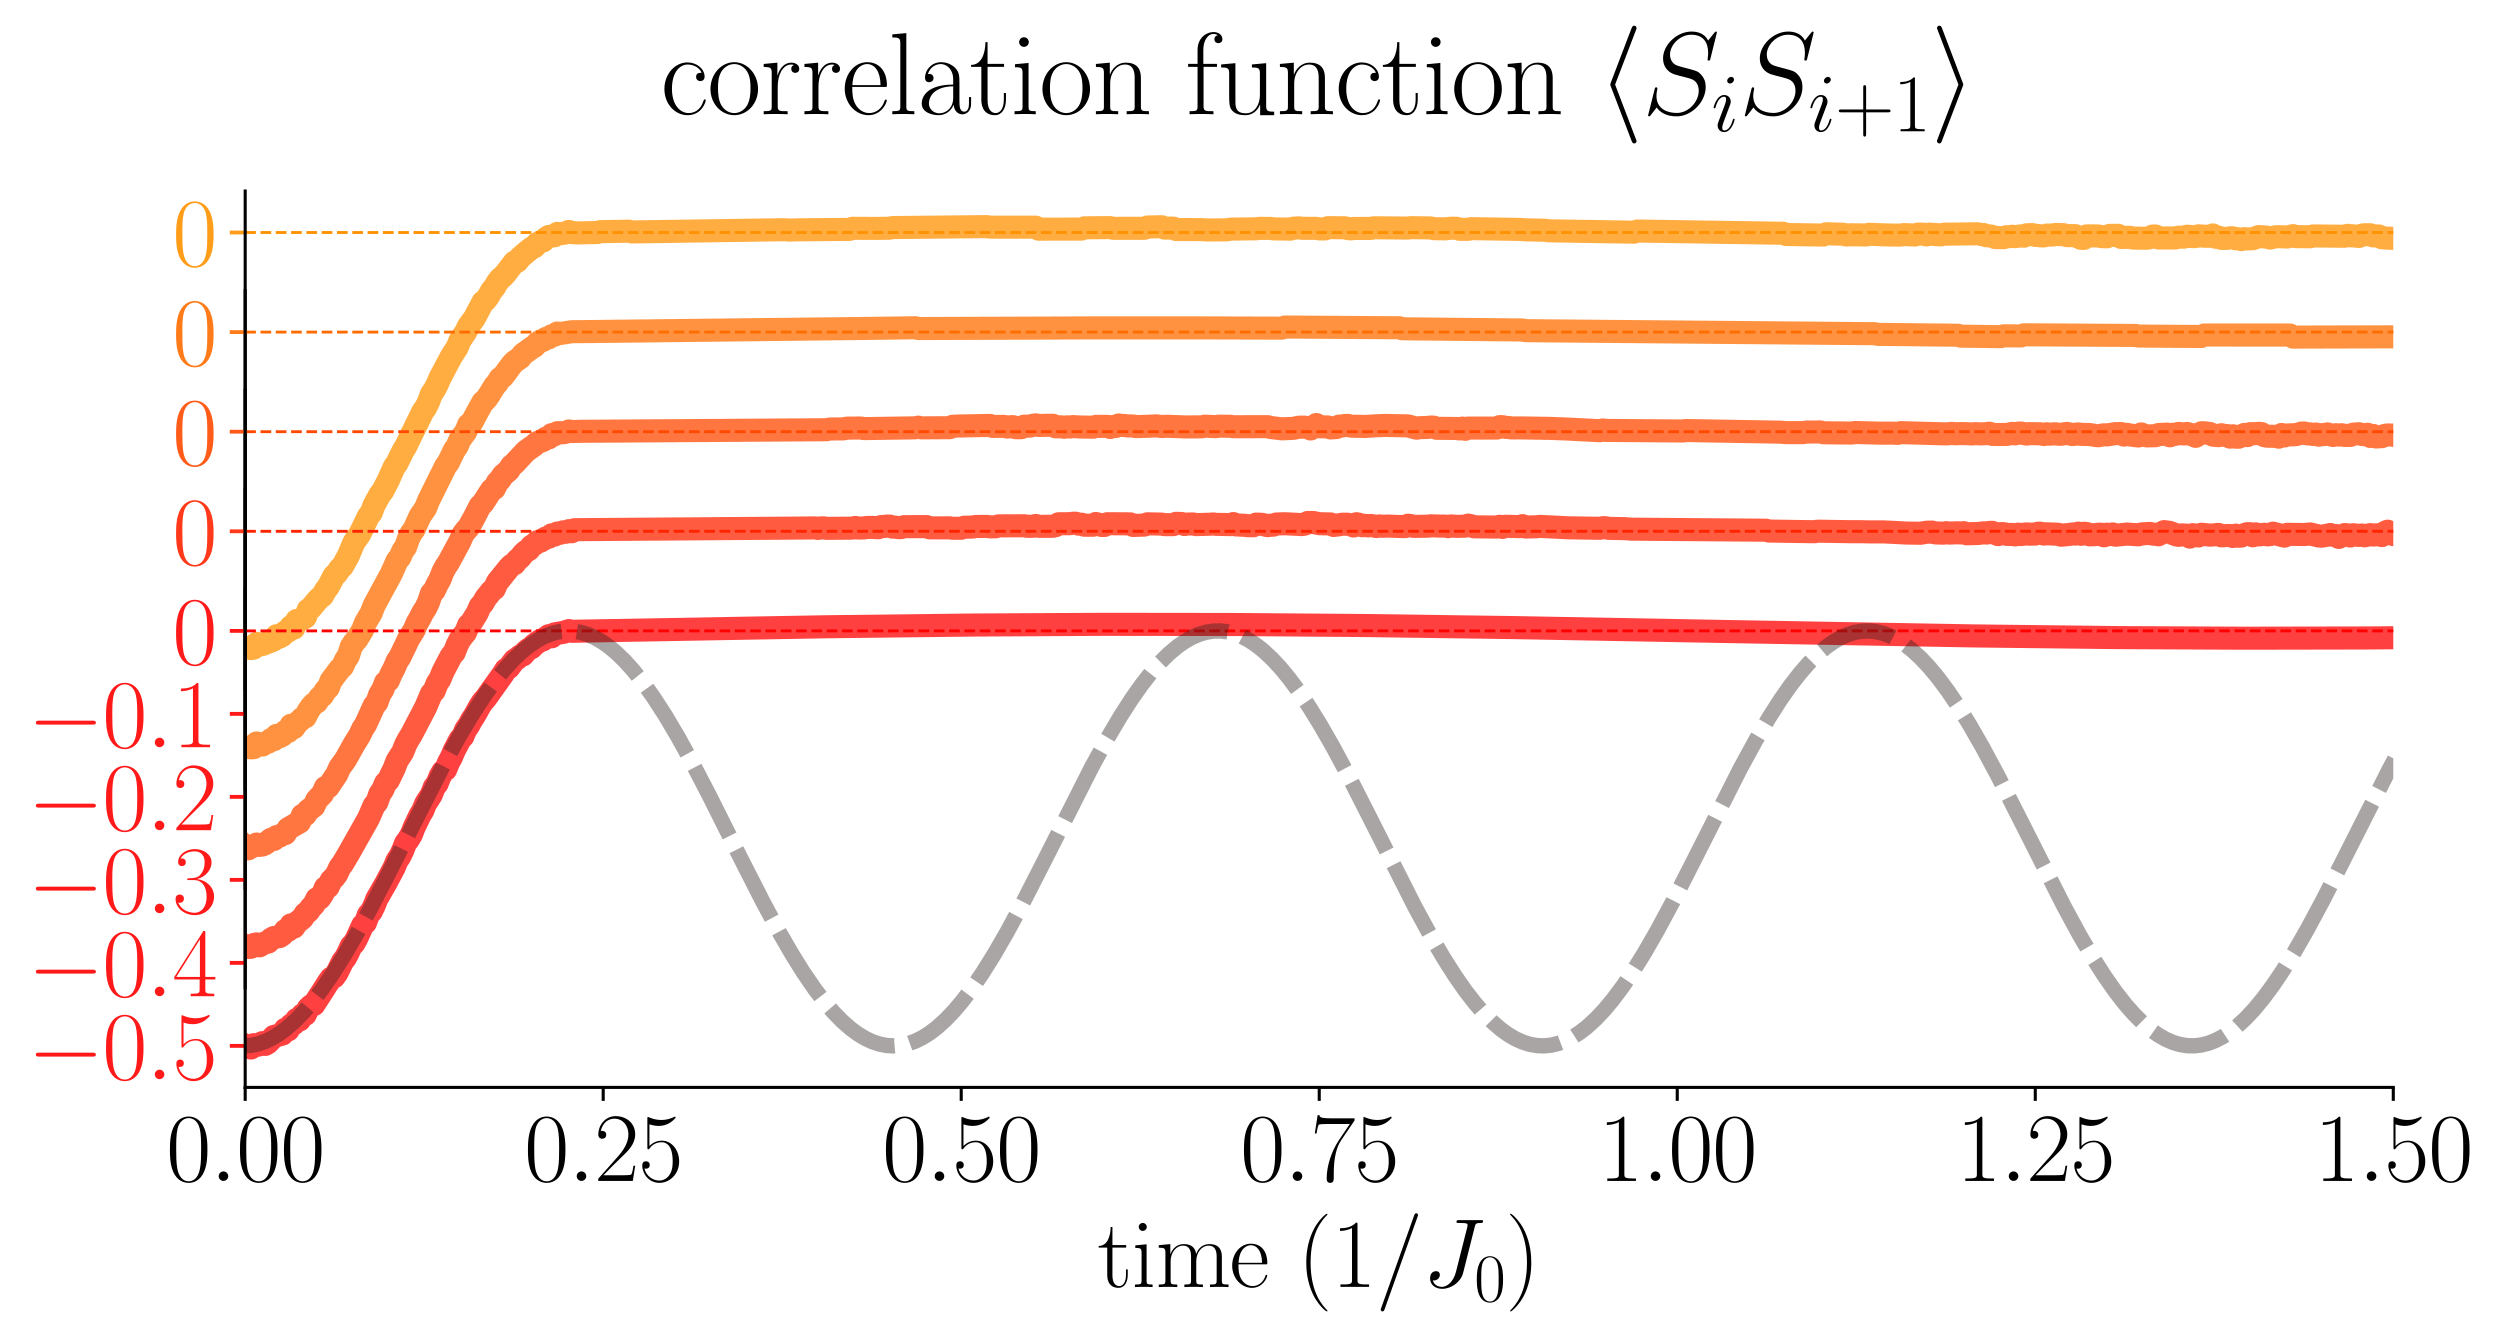 <?xml version="1.0" encoding="utf-8" standalone="no"?>
<!DOCTYPE svg PUBLIC "-//W3C//DTD SVG 1.1//EN"
  "http://www.w3.org/Graphics/SVG/1.1/DTD/svg11.dtd">
<svg xmlns:xlink="http://www.w3.org/1999/xlink" width="649.412pt" height="347.711pt" viewBox="0 0 649.412 347.711" xmlns="http://www.w3.org/2000/svg" version="1.1">
 <defs>
  <style type="text/css">*{stroke-linejoin: round; stroke-linecap: butt}</style>
 </defs>
 <g id="figure_1">
  <g id="patch_1">
   <path d="M 0 347.711 
L 649.412 347.711 
L 649.412 0 
L 0 0 
z
" style="fill: #ffffff"/>
  </g>
  <g id="axes_1">
   <g id="patch_2">
    <path d="M 63.691 178.976 
L 621.691 178.976 
L 621.691 49.616 
L 63.691 49.616 
L 63.691 178.976 
z
" style="fill: none"/>
   </g>
   <g id="matplotlib.axis_1">
    <g id="xtick_1">
     <g id="line2d_1"/>
    </g>
    <g id="xtick_2">
     <g id="line2d_2"/>
    </g>
    <g id="xtick_3">
     <g id="line2d_3"/>
    </g>
    <g id="xtick_4">
     <g id="line2d_4"/>
    </g>
    <g id="xtick_5">
     <g id="line2d_5"/>
    </g>
    <g id="xtick_6">
     <g id="line2d_6"/>
    </g>
    <g id="xtick_7">
     <g id="line2d_7"/>
    </g>
   </g>
   <g id="matplotlib.axis_2">
    <g id="ytick_1">
     <g id="line2d_8">
      <defs>
       <path id="mf3394501ed" d="M 0 0 
L -4 0 
" style="stroke: #ff9200; stroke-opacity: 0.9"/>
      </defs>
      <g>
       <use xlink:href="#mf3394501ed" x="63.691" y="60.396" style="fill: #ff9200; fill-opacity: 0.9; stroke: #ff9200; stroke-opacity: 0.9"/>
      </g>
     </g>
     <g id="text_1">
      <!-- $\mathdefault{0}$ -->
      <g style="fill: #ff9200; opacity: 0.9" transform="translate(44.769 69.044) scale(0.25 -0.25)">
       <defs>
        <path id="CMR17-30" d="M 2688 2025 
C 2688 2416 2682 3080 2413 3591 
C 2176 4039 1798 4198 1466 4198 
C 1158 4198 768 4058 525 3597 
C 269 3118 243 2524 243 2025 
C 243 1661 250 1106 448 619 
C 723 -39 1216 -128 1466 -128 
C 1760 -128 2208 -7 2470 600 
C 2662 1042 2688 1559 2688 2025 
z
M 1466 -26 
C 1056 -26 813 325 723 812 
C 653 1188 653 1738 653 2096 
C 653 2588 653 2997 736 3387 
C 858 3929 1216 4096 1466 4096 
C 1728 4096 2067 3923 2189 3400 
C 2272 3036 2278 2607 2278 2096 
C 2278 1680 2278 1169 2202 792 
C 2067 95 1690 -26 1466 -26 
z
" transform="scale(0.016)"/>
       </defs>
       <use xlink:href="#CMR17-30" transform="scale(0.996)"/>
      </g>
     </g>
    </g>
   </g>
   <g id="line2d_9">
    <path d="M 63.691 60.396 
L 621.691 60.396 
" clip-path="url(#p5f9432bc85)" style="fill: none; stroke-dasharray: 2.775,1.2; stroke-dashoffset: 0; stroke: #ff9200; stroke-width: 0.75"/>
   </g>
   <g id="line2d_10">
    <path d="M 63.691 168.102 
L 65.179 168.479 
L 65.923 168.342 
L 66.667 167.125 
L 67.411 167.395 
L 68.155 167.42 
L 71.131 166.233 
L 71.875 165.122 
L 72.619 165.493 
L 73.363 165.061 
L 74.107 164.14 
L 74.851 163.941 
L 75.595 162.757 
L 76.339 163.168 
L 77.083 161.166 
L 77.827 161.145 
L 79.315 160.338 
L 80.059 158.413 
L 80.803 157.899 
L 82.291 156.091 
L 83.035 155.325 
L 83.779 154.765 
L 84.523 153.374 
L 85.267 152.432 
L 86.755 149.574 
L 87.499 148.917 
L 88.243 147.772 
L 88.987 147.065 
L 90.475 144.384 
L 91.963 140.858 
L 93.451 138.761 
L 95.683 134.126 
L 96.427 133.205 
L 97.171 131.23 
L 98.659 128.512 
L 99.403 127.583 
L 100.891 124.71 
L 102.379 121.344 
L 103.123 120.312 
L 104.611 117.262 
L 105.355 116.061 
L 106.843 112.983 
L 109.075 108.478 
L 109.819 106.914 
L 110.563 105.929 
L 111.307 104.424 
L 112.051 102.379 
L 112.795 101.313 
L 113.539 99.922 
L 114.283 98.177 
L 117.259 92.566 
L 118.747 90.264 
L 119.491 88.435 
L 120.979 86.221 
L 121.723 84.69 
L 123.211 82.691 
L 125.443 78.471 
L 126.187 77.911 
L 126.931 76.897 
L 127.675 75.537 
L 128.419 74.667 
L 129.163 73.39 
L 129.907 72.428 
L 130.651 71.815 
L 131.395 70.992 
L 133.627 68.086 
L 134.371 67.887 
L 135.115 66.909 
L 136.603 65.638 
L 138.091 64.425 
L 138.835 64.107 
L 139.579 63.239 
L 140.323 62.841 
L 141.067 62.589 
L 141.811 61.904 
L 142.555 61.417 
L 144.043 61.245 
L 144.787 60.624 
L 145.531 60.728 
L 147.019 60.503 
L 147.763 60.118 
L 148.507 60.423 
L 149.995 60.502 
L 155.203 60.401 
L 155.947 60.178 
L 163.387 60.05 
L 164.131 60.254 
L 203.563 59.673 
L 205.051 59.765 
L 207.283 59.704 
L 220.675 59.586 
L 221.419 59.305 
L 227.371 59.335 
L 231.091 59.284 
L 231.835 59.114 
L 256.387 58.864 
L 257.131 59.005 
L 269.035 59.009 
L 269.779 59.53 
L 280.939 59.507 
L 281.683 59.182 
L 288.379 59.12 
L 289.123 59.311 
L 297.307 59.3 
L 298.051 58.972 
L 301.771 58.895 
L 302.515 59.251 
L 304.747 59.255 
L 305.491 59.613 
L 312.187 59.652 
L 313.675 59.747 
L 318.883 59.694 
L 319.627 59.522 
L 326.323 59.434 
L 327.067 59.322 
L 330.043 59.332 
L 330.787 59.457 
L 335.251 59.519 
L 335.995 59.27 
L 337.483 59.184 
L 338.227 59.302 
L 341.947 59.318 
L 342.691 59.462 
L 344.179 59.469 
L 344.923 59.134 
L 349.387 59.17 
L 350.131 59.388 
L 350.875 59.461 
L 351.619 59.345 
L 356.083 59.34 
L 356.827 59.169 
L 365.755 59.245 
L 366.499 59.138 
L 371.707 59.215 
L 372.451 59.409 
L 375.427 59.452 
L 376.915 59.282 
L 378.403 59.295 
L 379.147 59.561 
L 381.379 59.578 
L 382.123 59.395 
L 394.771 59.593 
L 396.259 59.702 
L 401.467 59.819 
L 402.211 59.956 
L 424.531 60.313 
L 425.275 60.014 
L 463.219 60.594 
L 463.963 60.917 
L 473.635 61.058 
L 474.379 60.719 
L 478.843 60.845 
L 479.587 61.049 
L 481.075 60.98 
L 484.795 61.045 
L 485.539 60.849 
L 488.515 60.974 
L 490.747 61.046 
L 493.723 61.081 
L 494.467 60.934 
L 497.443 61.054 
L 498.187 60.81 
L 499.675 60.826 
L 500.419 61.035 
L 501.163 60.813 
L 504.139 61.018 
L 504.883 60.836 
L 513.811 60.726 
L 514.555 60.914 
L 515.299 60.923 
L 516.043 61.255 
L 516.787 61.26 
L 517.531 61.39 
L 518.275 61.712 
L 520.507 61.741 
L 521.251 61.479 
L 521.995 61.488 
L 522.739 61.36 
L 523.483 61.476 
L 524.971 61.265 
L 525.715 61.361 
L 526.459 60.982 
L 527.947 60.938 
L 528.691 61.152 
L 529.435 61.156 
L 530.179 61.279 
L 530.923 61.289 
L 531.667 61.061 
L 533.155 61.066 
L 533.899 60.899 
L 536.131 60.972 
L 536.875 61.209 
L 539.107 61.211 
L 540.595 61.916 
L 541.339 61.92 
L 542.083 61.267 
L 545.059 61.291 
L 545.803 61.459 
L 547.291 61.522 
L 548.035 61.134 
L 550.267 61.142 
L 551.011 61.686 
L 553.243 61.633 
L 553.987 61.838 
L 557.707 61.888 
L 558.451 61.743 
L 559.195 61.304 
L 559.939 61.304 
L 560.683 61.82 
L 565.147 61.817 
L 565.891 61.596 
L 567.379 61.597 
L 568.123 61.357 
L 569.611 61.47 
L 570.355 61.449 
L 571.099 61.25 
L 572.587 61.361 
L 574.075 61.366 
L 574.819 61.035 
L 575.563 61.628 
L 576.307 61.607 
L 577.051 61.924 
L 578.539 61.92 
L 579.283 61.774 
L 580.027 61.772 
L 580.771 62.026 
L 581.515 62.023 
L 582.259 62.235 
L 583.003 61.992 
L 583.747 62.076 
L 585.235 62.008 
L 586.723 61.453 
L 588.955 61.606 
L 589.699 61.835 
L 591.187 61.487 
L 592.675 61.507 
L 594.163 61.565 
L 595.651 61.21 
L 596.395 61.463 
L 600.115 61.506 
L 600.859 61.289 
L 609.043 61.368 
L 609.787 61.127 
L 610.531 61.265 
L 611.275 61.261 
L 612.763 61.423 
L 613.507 61.086 
L 614.251 60.969 
L 615.739 60.982 
L 616.483 61.288 
L 617.971 61.302 
L 618.715 61.77 
L 620.203 61.859 
L 622.435 61.93 
L 623.923 61.922 
L 624.667 61.634 
L 625.411 61.48 
L 628.387 61.702 
L 632.107 61.719 
L 632.851 61.469 
L 633.595 61.514 
L 634.339 61.363 
L 635.827 61.352 
L 636.571 61.129 
L 638.059 61.333 
L 646.987 61.251 
L 647.731 61.05 
L 648.475 61.238 
L 650.412 61.275 
L 650.412 61.275 
" clip-path="url(#p5f9432bc85)" style="fill: none; stroke: #ff9200; stroke-opacity: 0.75; stroke-width: 6; stroke-linecap: square"/>
   </g>
   <g id="patch_3">
    <path d="M 63.691 178.976 
L 63.691 49.616 
" style="fill: none; stroke: #000000; stroke-width: 0.8; stroke-linejoin: miter; stroke-linecap: square"/>
   </g>
   <g id="text_2">
    <!-- correlation function $\left&lt; S_i S_{i+1} \right&gt;$ -->
    <g transform="translate(171.582 29.616) scale(0.3 -0.3)">
     <defs>
      <path id="CMR17-63" d="M 2234 2240 
C 2112 2240 1933 2240 1933 2017 
C 1933 1838 2080 1787 2163 1787 
C 2208 1787 2394 1807 2394 2024 
C 2394 2467 1958 2803 1466 2803 
C 787 2803 211 2178 211 1363 
C 211 516 813 -64 1466 -64 
C 2259 -64 2458 677 2458 748 
C 2458 774 2451 793 2406 793 
C 2362 793 2355 787 2330 703 
C 2163 180 1798 51 1523 51 
C 1114 51 621 427 621 1369 
C 621 2338 1094 2688 1472 2688 
C 1722 2688 2093 2573 2234 2240 
z
" transform="scale(0.016)"/>
      <path id="CMR17-6f" d="M 2758 1356 
C 2758 2176 2163 2816 1466 2816 
C 768 2816 173 2176 173 1356 
C 173 551 768 -64 1466 -64 
C 2163 -64 2758 551 2758 1356 
z
M 1466 51 
C 1165 51 909 230 762 480 
C 602 767 582 1126 582 1408 
C 582 1677 595 2010 762 2298 
C 890 2509 1139 2714 1466 2714 
C 1754 2714 1997 2554 2150 2330 
C 2349 2029 2349 1607 2349 1408 
C 2349 1158 2336 775 2163 467 
C 1984 173 1709 51 1466 51 
z
" transform="scale(0.016)"/>
      <path id="CMR17-72" d="M 960 1497 
C 960 2112 1222 2688 1702 2688 
C 1747 2688 1792 2682 1837 2662 
C 1837 2662 1696 2617 1696 2452 
C 1696 2298 1818 2234 1914 2234 
C 1990 2234 2131 2279 2131 2458 
C 2131 2663 1926 2790 1709 2790 
C 1222 2790 1011 2317 947 2093 
L 941 2093 
L 941 2790 
L 198 2720 
L 198 2554 
C 576 2554 634 2515 634 2208 
L 634 428 
C 634 184 608 153 198 153 
L 198 -13 
C 352 0 646 0 813 0 
C 998 0 1325 0 1498 -13 
L 1498 153 
C 1037 153 960 153 960 440 
L 960 1497 
z
" transform="scale(0.016)"/>
      <path id="CMR17-65" d="M 2438 1472 
C 2464 1498 2464 1511 2464 1576 
C 2464 2238 2118 2816 1389 2816 
C 710 2816 173 2169 173 1383 
C 173 551 781 -64 1459 -64 
C 2176 -64 2458 607 2458 740 
C 2458 784 2419 784 2406 784 
C 2362 784 2355 771 2330 696 
C 2189 265 1837 51 1504 51 
C 1229 51 954 203 781 480 
C 582 803 582 1176 582 1472 
L 2438 1472 
z
M 589 1568 
C 634 2505 1126 2714 1382 2714 
C 1818 2714 2112 2297 2118 1568 
L 589 1568 
z
" transform="scale(0.016)"/>
      <path id="CMR17-6c" d="M 979 4396 
L 218 4326 
L 218 4160 
C 595 4160 653 4122 653 3817 
L 653 426 
C 653 184 627 153 218 153 
L 218 -13 
C 371 0 653 0 813 0 
C 979 0 1261 0 1414 -13 
L 1414 153 
C 1005 153 979 178 979 426 
L 979 4396 
z
" transform="scale(0.016)"/>
      <path id="CMR17-61" d="M 2304 1653 
C 2304 2072 2304 2294 2035 2543 
C 1798 2752 1523 2816 1306 2816 
C 800 2816 435 2407 435 1971 
C 435 1728 627 1728 666 1728 
C 749 1728 896 1778 896 1954 
C 896 2112 774 2181 666 2181 
C 640 2181 608 2174 589 2168 
C 723 2592 1069 2714 1293 2714 
C 1613 2714 1965 2429 1965 1885 
L 1965 1600 
C 1587 1600 1133 1549 774 1357 
C 371 1133 256 813 256 570 
C 256 77 832 -64 1171 -64 
C 1523 -64 1850 139 1990 511 
C 2003 233 2182 -18 2464 -18 
C 2598 -18 2938 70 2938 567 
L 2938 920 
L 2822 920 
L 2822 562 
C 2822 178 2650 128 2566 128 
C 2304 128 2304 458 2304 738 
L 2304 1653 
z
M 1965 870 
C 1965 317 1568 38 1216 38 
C 896 38 646 275 646 570 
C 646 761 730 1100 1101 1305 
C 1408 1478 1760 1504 1965 1504 
L 1965 870 
z
" transform="scale(0.016)"/>
      <path id="CMR17-74" d="M 966 2560 
L 1862 2560 
L 1862 2725 
L 966 2725 
L 966 3904 
L 851 3904 
C 838 3245 614 2668 70 2668 
L 70 2560 
L 627 2560 
L 627 771 
C 627 650 627 -64 1370 -64 
C 1747 -64 1965 306 1965 777 
L 1965 1140 
L 1850 1140 
L 1850 783 
C 1850 344 1677 51 1408 51 
C 1222 51 966 178 966 758 
L 966 2560 
z
" transform="scale(0.016)"/>
      <path id="CMR17-69" d="M 992 3909 
C 992 4049 877 4170 730 4170 
C 589 4170 467 4056 467 3909 
C 467 3769 582 3648 730 3648 
C 870 3648 992 3763 992 3909 
z
M 243 2706 
L 243 2541 
C 602 2541 653 2502 653 2197 
L 653 427 
C 653 184 627 153 218 153 
L 218 -13 
C 371 0 646 0 806 0 
C 960 0 1222 0 1370 -13 
L 1370 153 
C 992 153 979 191 979 420 
L 979 2776 
L 243 2706 
z
" transform="scale(0.016)"/>
      <path id="CMR17-6e" d="M 2656 1933 
C 2656 2259 2592 2790 1837 2790 
C 1331 2790 1069 2400 973 2144 
L 966 2144 
L 966 2790 
L 211 2720 
L 211 2554 
C 589 2554 646 2515 646 2208 
L 646 428 
C 646 184 621 153 211 153 
L 211 -13 
C 365 0 646 0 813 0 
C 979 0 1267 0 1421 -13 
L 1421 153 
C 1011 153 986 178 986 428 
L 986 1658 
C 986 2247 1344 2688 1792 2688 
C 2266 2688 2317 2266 2317 1958 
L 2317 428 
C 2317 184 2291 153 1882 153 
L 1882 -13 
C 2035 0 2317 0 2483 0 
C 2650 0 2938 0 3091 -13 
L 3091 153 
C 2682 153 2656 178 2656 428 
L 2656 1933 
z
" transform="scale(0.016)"/>
      <path id="CMR17-66" d="M 979 2560 
L 1709 2560 
L 1709 2725 
L 966 2725 
L 966 3494 
C 966 4022 1235 4352 1510 4352 
C 1594 4352 1690 4327 1754 4282 
C 1702 4269 1568 4225 1568 4067 
C 1568 3901 1696 3850 1786 3850 
C 1875 3850 2003 3901 2003 4067 
C 2003 4308 1773 4454 1517 4454 
C 1152 4454 653 4156 653 3481 
L 653 2725 
L 141 2725 
L 141 2560 
L 653 2560 
L 653 427 
C 653 184 627 153 218 153 
L 218 -13 
C 371 0 666 0 832 0 
C 1018 0 1344 0 1517 -13 
L 1517 153 
C 1056 153 979 153 979 439 
L 979 2560 
z
" transform="scale(0.016)"/>
      <path id="CMR17-75" d="M 1882 2693 
L 1882 2528 
C 2259 2528 2317 2489 2317 2186 
L 2317 1032 
C 2317 500 2029 38 1555 38 
C 1030 38 986 348 986 678 
L 986 2763 
L 211 2693 
L 211 2528 
C 467 2528 640 2528 646 2274 
L 646 1058 
C 646 633 646 361 813 183 
C 896 101 1056 -64 1517 -64 
C 2061 -64 2272 377 2323 506 
L 2330 506 
L 2330 -63 
L 3091 -63 
L 3091 128 
C 2714 128 2656 166 2656 473 
L 2656 2763 
L 1882 2693 
z
" transform="scale(0.016)"/>
      <path id="CMSY10-68" d="M 2099 4557 
C 2131 4627 2131 4640 2131 4672 
C 2131 4742 2074 4800 2003 4800 
C 1946 4800 1901 4768 1856 4653 
L 736 1715 
C 723 1677 704 1638 704 1600 
C 704 1581 704 1568 736 1491 
L 1856 -1446 
C 1882 -1517 1914 -1600 2003 -1600 
C 2074 -1600 2131 -1542 2131 -1472 
C 2131 -1453 2131 -1440 2099 -1370 
L 966 1600 
L 2099 4557 
z
" transform="scale(0.016)"/>
      <path id="CMMI12-53" d="M 4064 4423 
C 4064 4480 4019 4480 4006 4480 
C 3981 4480 3974 4474 3898 4378 
C 3859 4333 3597 4001 3590 3995 
C 3379 4410 2957 4480 2688 4480 
C 1875 4480 1139 3743 1139 3025 
C 1139 2549 1427 2269 1741 2161 
C 1811 2135 2189 2033 2381 1989 
C 2707 1900 2790 1875 2925 1735 
C 2950 1703 3078 1557 3078 1258 
C 3078 667 2528 57 1888 57 
C 1363 57 781 280 781 991 
C 781 1112 806 1265 826 1328 
C 826 1348 832 1378 832 1391 
C 832 1417 819 1449 768 1449 
C 710 1449 704 1436 678 1328 
L 352 24 
C 352 18 326 -64 326 -71 
C 326 -128 378 -128 390 -128 
C 416 -128 422 -122 499 -26 
L 794 356 
C 947 126 1280 -128 1875 -128 
C 2701 -128 3456 666 3456 1460 
C 3456 1728 3392 1963 3149 2197 
C 3014 2331 2899 2363 2310 2516 
C 1882 2630 1824 2649 1709 2751 
C 1600 2858 1517 3011 1517 3227 
C 1517 3761 2061 4308 2669 4308 
C 3296 4308 3590 3926 3590 3323 
C 3590 3158 3558 2986 3558 2961 
C 3558 2903 3610 2903 3629 2903 
C 3686 2903 3693 2922 3718 3024 
L 4064 4423 
z
" transform="scale(0.016)"/>
      <path id="CMMI12-69" d="M 1811 913 
C 1811 945 1786 971 1747 971 
C 1690 971 1683 952 1651 843 
C 1485 262 1222 64 1011 64 
C 934 64 845 83 845 275 
C 845 447 922 639 992 830 
L 1440 2018 
C 1459 2069 1504 2184 1504 2305 
C 1504 2574 1312 2816 998 2816 
C 410 2816 173 1890 173 1839 
C 173 1814 198 1782 243 1782 
C 301 1782 307 1807 333 1896 
C 486 2428 730 2682 979 2682 
C 1037 2682 1146 2682 1146 2478 
C 1146 2312 1062 2101 1011 1961 
L 563 773 
C 525 671 486 568 486 453 
C 486 166 685 -64 992 -64 
C 1581 -64 1811 869 1811 913 
z
M 1760 4013 
C 1760 4109 1683 4224 1542 4224 
C 1395 4224 1229 4083 1229 3917 
C 1229 3758 1363 3707 1440 3707 
C 1613 3707 1760 3873 1760 4013 
z
" transform="scale(0.016)"/>
      <path id="CMR17-2b" d="M 2413 1472 
L 4109 1472 
C 4198 1472 4307 1472 4307 1580 
C 4307 1695 4205 1695 4109 1695 
L 2413 1695 
L 2413 3386 
C 2413 3475 2413 3584 2304 3584 
C 2189 3584 2189 3482 2189 3386 
L 2189 1695 
L 493 1695 
C 403 1695 294 1695 294 1587 
C 294 1472 397 1472 493 1472 
L 2189 1472 
L 2189 -218 
C 2189 -307 2189 -416 2298 -416 
C 2413 -416 2413 -314 2413 -218 
L 2413 1472 
z
" transform="scale(0.016)"/>
      <path id="CMR17-31" d="M 1702 4058 
C 1702 4192 1696 4192 1606 4192 
C 1357 3916 979 3827 621 3827 
C 602 3827 570 3827 563 3808 
C 557 3795 557 3782 557 3648 
C 755 3648 1088 3686 1344 3839 
L 1344 461 
C 1344 236 1331 160 781 160 
L 589 160 
L 589 0 
C 896 0 1216 0 1523 0 
C 1830 0 2150 0 2458 0 
L 2458 160 
L 2266 160 
C 1715 160 1702 230 1702 458 
L 1702 4058 
z
" transform="scale(0.016)"/>
      <path id="CMSY10-69" d="M 1747 1491 
C 1779 1568 1779 1581 1779 1600 
C 1779 1619 1779 1632 1747 1709 
L 627 4653 
C 589 4762 550 4800 480 4800 
C 410 4800 352 4742 352 4672 
C 352 4653 352 4640 384 4570 
L 1517 1600 
L 384 -1357 
C 352 -1427 352 -1440 352 -1472 
C 352 -1542 410 -1600 480 -1600 
C 563 -1600 589 -1536 614 -1472 
L 1747 1491 
z
" transform="scale(0.016)"/>
     </defs>
     <use xlink:href="#CMR17-63" transform="scale(0.996)"/>
     <use xlink:href="#CMR17-6f" transform="translate(40.486 0) scale(0.996)"/>
     <use xlink:href="#CMR17-72" transform="translate(86.176 0) scale(0.996)"/>
     <use xlink:href="#CMR17-72" transform="translate(121.457 0) scale(0.996)"/>
     <use xlink:href="#CMR17-65" transform="translate(156.738 0) scale(0.996)"/>
     <use xlink:href="#CMR17-6c" transform="translate(197.223 0) scale(0.996)"/>
     <use xlink:href="#CMR17-61" transform="translate(222.094 0) scale(0.996)"/>
     <use xlink:href="#CMR17-74" transform="translate(267.785 0) scale(0.996)"/>
     <use xlink:href="#CMR17-69" transform="translate(303.066 0) scale(0.996)"/>
     <use xlink:href="#CMR17-6f" transform="translate(327.937 0) scale(0.996)"/>
     <use xlink:href="#CMR17-6e" transform="translate(373.627 0) scale(0.996)"/>
     <use xlink:href="#CMR17-66" transform="translate(454.599 0) scale(0.996)"/>
     <use xlink:href="#CMR17-75" transform="translate(482.072 0) scale(0.996)"/>
     <use xlink:href="#CMR17-6e" transform="translate(532.967 0) scale(0.996)"/>
     <use xlink:href="#CMR17-63" transform="translate(583.863 0) scale(0.996)"/>
     <use xlink:href="#CMR17-74" transform="translate(624.348 0) scale(0.996)"/>
     <use xlink:href="#CMR17-69" transform="translate(659.629 0) scale(0.996)"/>
     <use xlink:href="#CMR17-6f" transform="translate(684.5 0) scale(0.996)"/>
     <use xlink:href="#CMR17-6e" transform="translate(730.191 0) scale(0.996)"/>
     <use xlink:href="#CMSY10-68" transform="translate(811.162 0) scale(0.996)"/>
     <use xlink:href="#CMMI12-53" transform="translate(849.906 0) scale(0.996)"/>
     <use xlink:href="#CMMI12-69" transform="translate(909.9 -14.944) scale(0.697)"/>
     <use xlink:href="#CMMI12-53" transform="translate(933.693 0) scale(0.996)"/>
     <use xlink:href="#CMMI12-69" transform="translate(993.688 -14.944) scale(0.697)"/>
     <use xlink:href="#CMR17-2b" transform="translate(1016.983 -14.944) scale(0.697)"/>
     <use xlink:href="#CMR17-31" transform="translate(1067.183 -14.944) scale(0.697)"/>
     <use xlink:href="#CMSY10-69" transform="translate(1099.664 0) scale(0.996)"/>
    </g>
   </g>
  </g>
  <g id="axes_2">
   <g id="patch_4">
    <path d="M 63.691 204.848 
L 621.691 204.848 
L 621.691 75.488 
L 63.691 75.488 
L 63.691 204.848 
z
" style="fill: none"/>
   </g>
   <g id="matplotlib.axis_3">
    <g id="xtick_8">
     <g id="line2d_11"/>
    </g>
    <g id="xtick_9">
     <g id="line2d_12"/>
    </g>
    <g id="xtick_10">
     <g id="line2d_13"/>
    </g>
    <g id="xtick_11">
     <g id="line2d_14"/>
    </g>
    <g id="xtick_12">
     <g id="line2d_15"/>
    </g>
    <g id="xtick_13">
     <g id="line2d_16"/>
    </g>
    <g id="xtick_14">
     <g id="line2d_17"/>
    </g>
   </g>
   <g id="matplotlib.axis_4">
    <g id="ytick_2">
     <g id="line2d_18">
      <defs>
       <path id="m0a107cbd4b" d="M 0 0 
L -4 0 
" style="stroke: #ff6d00; stroke-opacity: 0.9"/>
      </defs>
      <g>
       <use xlink:href="#m0a107cbd4b" x="63.691" y="86.268" style="fill: #ff6d00; fill-opacity: 0.9; stroke: #ff6d00; stroke-opacity: 0.9"/>
      </g>
     </g>
     <g id="text_3">
      <!-- $\mathdefault{0}$ -->
      <g style="fill: #ff6d00; opacity: 0.9" transform="translate(44.769 94.916) scale(0.25 -0.25)">
       <use xlink:href="#CMR17-30" transform="scale(0.996)"/>
      </g>
     </g>
    </g>
   </g>
   <g id="line2d_19">
    <path d="M 63.691 86.268 
L 621.691 86.268 
" clip-path="url(#pb2568b5316)" style="fill: none; stroke-dasharray: 2.775,1.2; stroke-dashoffset: 0; stroke: #ff6d00; stroke-width: 0.75"/>
   </g>
   <g id="line2d_20">
    <path d="M 63.691 193.974 
L 65.179 194.271 
L 65.923 194.215 
L 66.667 193.005 
L 68.155 193.538 
L 68.899 193.004 
L 69.643 192.806 
L 70.387 192.102 
L 71.131 192.151 
L 71.875 191.013 
L 72.619 191.379 
L 73.363 190.991 
L 74.107 189.989 
L 74.851 190.027 
L 75.595 188.393 
L 76.339 189.033 
L 77.083 187.943 
L 78.571 186.554 
L 79.315 186.24 
L 80.059 184.735 
L 80.803 183.647 
L 81.547 182.812 
L 82.291 182.383 
L 83.035 181.214 
L 83.779 180.646 
L 84.523 179.387 
L 85.267 178.664 
L 86.011 176.795 
L 88.243 173.827 
L 88.987 173.132 
L 89.731 171.489 
L 90.475 170.406 
L 91.219 168.041 
L 91.963 166.908 
L 92.707 166.069 
L 94.195 163.654 
L 94.939 161.744 
L 96.427 159.236 
L 97.171 157.285 
L 101.635 149.05 
L 103.123 145.698 
L 103.867 144.807 
L 104.611 143.116 
L 105.355 142.1 
L 106.099 139.937 
L 106.843 138.47 
L 107.587 137.46 
L 109.075 134.13 
L 110.563 131.965 
L 111.307 130.061 
L 115.771 121.064 
L 116.515 120.059 
L 118.003 116.964 
L 118.747 115.939 
L 119.491 114.146 
L 120.979 112.184 
L 121.723 110.326 
L 122.467 109.912 
L 123.955 107.118 
L 125.443 104.439 
L 126.187 103.817 
L 126.931 102.795 
L 128.419 100.356 
L 129.163 99.497 
L 129.907 98.293 
L 130.651 97.812 
L 132.883 94.793 
L 133.627 93.97 
L 135.115 92.954 
L 135.859 91.992 
L 137.347 90.926 
L 138.091 90.372 
L 138.835 89.962 
L 139.579 89.112 
L 140.323 88.643 
L 141.067 88.422 
L 141.811 87.893 
L 142.555 87.755 
L 143.299 87.207 
L 144.043 87.072 
L 144.787 86.497 
L 145.531 86.638 
L 148.507 86.168 
L 153.715 86.12 
L 225.883 85.306 
L 237.787 85.14 
L 238.531 85.345 
L 283.915 85.176 
L 310.699 85.173 
L 333.019 85.238 
L 333.763 84.949 
L 363.523 85.143 
L 364.267 85.41 
L 395.515 85.72 
L 396.259 85.897 
L 487.027 86.684 
L 487.771 86.857 
L 508.603 87.079 
L 509.347 87.325 
L 519.763 87.449 
L 520.507 87.227 
L 524.971 87.269 
L 525.715 86.966 
L 554.731 87.136 
L 555.475 87.294 
L 571.843 87.406 
L 572.587 87.021 
L 594.907 87.034 
L 595.651 87.566 
L 646.987 87.43 
L 647.731 87.304 
L 650.412 87.262 
L 650.412 87.262 
" clip-path="url(#pb2568b5316)" style="fill: none; stroke: #ff6d00; stroke-opacity: 0.75; stroke-width: 6; stroke-linecap: square"/>
   </g>
   <g id="patch_5">
    <path d="M 63.691 204.848 
L 63.691 75.488 
" style="fill: none; stroke: #000000; stroke-width: 0.8; stroke-linejoin: miter; stroke-linecap: square"/>
   </g>
  </g>
  <g id="axes_3">
   <g id="patch_6">
    <path d="M 63.691 230.72 
L 621.691 230.72 
L 621.691 101.36 
L 63.691 101.36 
L 63.691 230.72 
z
" style="fill: none"/>
   </g>
   <g id="matplotlib.axis_5">
    <g id="xtick_15">
     <g id="line2d_21"/>
    </g>
    <g id="xtick_16">
     <g id="line2d_22"/>
    </g>
    <g id="xtick_17">
     <g id="line2d_23"/>
    </g>
    <g id="xtick_18">
     <g id="line2d_24"/>
    </g>
    <g id="xtick_19">
     <g id="line2d_25"/>
    </g>
    <g id="xtick_20">
     <g id="line2d_26"/>
    </g>
    <g id="xtick_21">
     <g id="line2d_27"/>
    </g>
   </g>
   <g id="matplotlib.axis_6">
    <g id="ytick_3">
     <g id="line2d_28">
      <defs>
       <path id="md056f1e3e4" d="M 0 0 
L -4 0 
" style="stroke: #ff4900; stroke-opacity: 0.9"/>
      </defs>
      <g>
       <use xlink:href="#md056f1e3e4" x="63.691" y="112.14" style="fill: #ff4900; fill-opacity: 0.9; stroke: #ff4900; stroke-opacity: 0.9"/>
      </g>
     </g>
     <g id="text_4">
      <!-- $\mathdefault{0}$ -->
      <g style="fill: #ff4900; opacity: 0.9" transform="translate(44.769 120.788) scale(0.25 -0.25)">
       <use xlink:href="#CMR17-30" transform="scale(0.996)"/>
      </g>
     </g>
    </g>
   </g>
   <g id="line2d_29">
    <path d="M 63.691 112.14 
L 621.691 112.14 
" clip-path="url(#p63c8e71de5)" style="fill: none; stroke-dasharray: 2.775,1.2; stroke-dashoffset: 0; stroke: #ff4900; stroke-width: 0.75"/>
   </g>
   <g id="line2d_30">
    <path d="M 63.691 219.846 
L 64.435 220.51 
L 65.179 220.06 
L 65.923 219.764 
L 66.667 219.255 
L 67.411 219.6 
L 68.155 219.506 
L 68.899 219.184 
L 70.387 218.022 
L 71.131 218.077 
L 71.875 217.316 
L 72.619 217.196 
L 73.363 216.746 
L 74.107 216.528 
L 74.851 215.258 
L 77.827 213.54 
L 78.571 211.76 
L 79.315 211.663 
L 80.059 210.507 
L 81.547 209.399 
L 82.291 207.789 
L 83.779 206.222 
L 84.523 204.542 
L 85.267 204.43 
L 87.499 201.089 
L 88.243 199.39 
L 89.731 197.361 
L 91.963 193.355 
L 93.451 190.948 
L 94.195 189.353 
L 94.939 188.247 
L 96.427 184.971 
L 97.171 183.331 
L 97.915 182.441 
L 98.659 180.331 
L 99.403 179.194 
L 100.147 177.257 
L 100.891 176.761 
L 101.635 174.998 
L 102.379 173.607 
L 103.123 171.833 
L 103.867 170.721 
L 105.355 167.636 
L 106.099 166.059 
L 107.587 163.629 
L 108.331 161.876 
L 109.075 160.607 
L 109.819 159.109 
L 110.563 158.001 
L 111.307 156.439 
L 112.051 154.196 
L 112.795 153.421 
L 113.539 151.825 
L 114.283 150.536 
L 115.027 148.582 
L 115.771 147.197 
L 116.515 146.1 
L 119.491 140.58 
L 120.235 138.833 
L 120.979 137.817 
L 121.723 137.03 
L 123.211 134.351 
L 124.699 131.437 
L 125.443 130.721 
L 127.675 127.265 
L 128.419 126.903 
L 129.163 125.372 
L 129.907 124.575 
L 130.651 123.467 
L 132.139 122.181 
L 132.883 121.006 
L 133.627 120.408 
L 136.603 117.213 
L 138.835 115.62 
L 139.579 114.949 
L 141.067 114.417 
L 141.811 113.806 
L 142.555 113.76 
L 143.299 112.9 
L 144.043 112.935 
L 144.787 112.402 
L 146.275 112.426 
L 147.019 112.279 
L 147.763 111.953 
L 148.507 112.103 
L 150.739 112.038 
L 214.723 111.63 
L 215.467 111.444 
L 219.187 111.41 
L 219.931 111.217 
L 223.651 111.179 
L 224.395 111.34 
L 237.787 111.136 
L 238.531 110.959 
L 239.275 111.146 
L 246.715 111.099 
L 247.459 110.733 
L 248.947 110.666 
L 257.131 110.508 
L 257.875 110.763 
L 260.851 110.758 
L 261.595 110.933 
L 263.083 110.82 
L 263.827 111.1 
L 265.315 111.099 
L 266.059 110.696 
L 267.547 110.697 
L 268.291 110.466 
L 269.035 110.366 
L 269.779 110.522 
L 272.011 110.476 
L 273.499 110.465 
L 274.243 110.881 
L 275.731 110.874 
L 276.475 110.996 
L 277.219 110.869 
L 277.963 110.934 
L 278.707 110.808 
L 280.195 110.906 
L 283.915 110.978 
L 284.659 110.76 
L 287.635 110.747 
L 288.379 111.043 
L 289.123 110.785 
L 289.867 110.785 
L 290.611 110.393 
L 291.355 110.52 
L 292.099 110.522 
L 292.843 110.647 
L 294.331 110.641 
L 295.075 110.822 
L 298.795 110.706 
L 300.283 110.623 
L 301.771 110.794 
L 303.259 110.728 
L 306.235 110.837 
L 307.723 110.904 
L 312.187 110.885 
L 312.931 110.699 
L 315.907 110.835 
L 316.651 110.691 
L 319.627 110.735 
L 320.371 110.855 
L 329.299 110.829 
L 330.043 111.049 
L 333.019 111.398 
L 335.995 111.264 
L 337.483 110.958 
L 338.971 110.963 
L 339.715 111.099 
L 340.459 111.429 
L 341.203 110.961 
L 341.947 110.284 
L 342.691 110.861 
L 344.923 110.909 
L 345.667 111.173 
L 347.155 111.069 
L 347.899 110.674 
L 348.643 110.682 
L 349.387 110.499 
L 350.131 110.503 
L 350.875 110.706 
L 352.363 110.729 
L 354.595 110.779 
L 357.571 110.601 
L 359.803 110.517 
L 365.755 110.629 
L 367.987 111.228 
L 368.731 111.097 
L 370.963 111.026 
L 371.707 110.923 
L 372.451 110.96 
L 373.195 111.257 
L 378.403 111.304 
L 379.147 111.426 
L 379.891 111.204 
L 380.635 111.515 
L 381.379 111.194 
L 388.819 111.197 
L 389.563 110.817 
L 390.307 110.826 
L 391.051 111.026 
L 391.795 111.034 
L 392.539 111.162 
L 395.515 111.164 
L 402.211 111.272 
L 406.675 111.428 
L 415.603 111.883 
L 416.347 111.686 
L 417.091 111.807 
L 437.179 111.959 
L 437.923 111.837 
L 462.475 112.262 
L 463.963 112.384 
L 468.427 112.382 
L 469.171 112.237 
L 472.891 112.206 
L 473.635 112.418 
L 481.075 112.493 
L 481.819 112.347 
L 488.515 112.523 
L 491.491 112.515 
L 492.979 112.575 
L 493.723 112.383 
L 505.627 112.718 
L 507.115 112.571 
L 507.859 112.688 
L 509.347 112.628 
L 510.835 112.653 
L 512.323 112.728 
L 513.067 112.628 
L 514.555 112.708 
L 516.043 112.646 
L 516.787 112.526 
L 517.531 112.843 
L 519.019 112.878 
L 520.507 112.854 
L 521.251 112.862 
L 522.739 112.581 
L 523.483 112.714 
L 524.227 112.508 
L 524.971 112.496 
L 526.459 112.766 
L 527.203 112.635 
L 530.179 112.692 
L 530.923 112.879 
L 531.667 112.666 
L 532.411 112.794 
L 533.899 112.673 
L 534.643 112.798 
L 535.387 112.802 
L 536.875 112.586 
L 538.363 112.881 
L 539.851 112.717 
L 540.595 112.837 
L 542.827 112.873 
L 544.315 113.127 
L 545.059 113.195 
L 546.547 112.933 
L 547.291 112.989 
L 549.523 112.633 
L 551.011 112.625 
L 551.755 113.024 
L 552.499 112.815 
L 553.243 112.987 
L 555.475 113.254 
L 556.219 112.719 
L 556.963 113.055 
L 557.707 113.237 
L 559.939 113.18 
L 560.683 112.881 
L 562.915 112.765 
L 563.659 113.209 
L 564.403 112.798 
L 565.147 112.829 
L 565.891 112.585 
L 567.379 112.736 
L 568.123 112.593 
L 568.867 112.822 
L 569.611 112.928 
L 570.355 113.347 
L 571.843 112.42 
L 572.587 112.423 
L 574.075 112.611 
L 574.819 113.036 
L 576.307 113.173 
L 577.051 112.926 
L 577.795 113.113 
L 578.539 113.144 
L 579.283 113.552 
L 580.027 113.198 
L 580.771 113.571 
L 581.515 113.575 
L 583.003 112.85 
L 583.747 113.165 
L 584.491 112.65 
L 585.979 112.641 
L 586.723 112.565 
L 587.467 112.626 
L 588.211 113.18 
L 588.955 113.313 
L 591.187 113.343 
L 591.931 113.556 
L 592.675 112.866 
L 593.419 113.257 
L 594.163 112.99 
L 596.395 112.909 
L 597.883 112.491 
L 598.627 112.488 
L 599.371 112.714 
L 600.115 112.698 
L 600.859 112.871 
L 601.603 112.747 
L 602.347 113.045 
L 603.091 112.881 
L 603.835 112.89 
L 604.579 112.712 
L 606.067 113.124 
L 606.811 112.919 
L 607.555 113.024 
L 608.299 112.922 
L 609.043 113.116 
L 610.531 113.103 
L 611.275 112.778 
L 612.763 112.672 
L 613.507 112.857 
L 614.251 112.927 
L 614.995 112.805 
L 615.739 113.375 
L 616.483 113.112 
L 617.227 113.51 
L 618.715 113.428 
L 619.459 113.096 
L 620.203 112.981 
L 621.691 113.027 
L 623.179 113.432 
L 624.667 113.136 
L 625.411 113.198 
L 626.155 113.406 
L 626.899 113.096 
L 627.643 113.195 
L 628.387 112.842 
L 629.875 112.689 
L 630.619 112.972 
L 631.363 112.93 
L 632.107 113.128 
L 633.595 113.147 
L 634.339 113.34 
L 635.083 113.182 
L 635.827 113.287 
L 636.571 113.055 
L 637.315 112.125 
L 638.059 112.416 
L 638.803 112.83 
L 640.291 112.863 
L 641.035 112.579 
L 642.523 113.15 
L 643.267 112.938 
L 644.011 112.956 
L 644.755 113.086 
L 645.499 112.88 
L 646.987 113.197 
L 648.475 112.83 
L 649.963 113.273 
L 650.412 113.179 
L 650.412 113.179 
" clip-path="url(#p63c8e71de5)" style="fill: none; stroke: #ff4900; stroke-opacity: 0.75; stroke-width: 6; stroke-linecap: square"/>
   </g>
   <g id="patch_7">
    <path d="M 63.691 230.72 
L 63.691 101.36 
" style="fill: none; stroke: #000000; stroke-width: 0.8; stroke-linejoin: miter; stroke-linecap: square"/>
   </g>
  </g>
  <g id="axes_4">
   <g id="patch_8">
    <path d="M 63.691 256.592 
L 621.691 256.592 
L 621.691 127.232 
L 63.691 127.232 
L 63.691 256.592 
z
" style="fill: none"/>
   </g>
   <g id="matplotlib.axis_7">
    <g id="xtick_22">
     <g id="line2d_31"/>
    </g>
    <g id="xtick_23">
     <g id="line2d_32"/>
    </g>
    <g id="xtick_24">
     <g id="line2d_33"/>
    </g>
    <g id="xtick_25">
     <g id="line2d_34"/>
    </g>
    <g id="xtick_26">
     <g id="line2d_35"/>
    </g>
    <g id="xtick_27">
     <g id="line2d_36"/>
    </g>
    <g id="xtick_28">
     <g id="line2d_37"/>
    </g>
   </g>
   <g id="matplotlib.axis_8">
    <g id="ytick_4">
     <g id="line2d_38">
      <defs>
       <path id="m8d936414c0" d="M 0 0 
L -4 0 
" style="stroke: #ff2400; stroke-opacity: 0.9"/>
      </defs>
      <g>
       <use xlink:href="#m8d936414c0" x="63.691" y="138.012" style="fill: #ff2400; fill-opacity: 0.9; stroke: #ff2400; stroke-opacity: 0.9"/>
      </g>
     </g>
     <g id="text_5">
      <!-- $\mathdefault{0}$ -->
      <g style="fill: #ff2400; opacity: 0.9" transform="translate(44.769 146.66) scale(0.25 -0.25)">
       <use xlink:href="#CMR17-30" transform="scale(0.996)"/>
      </g>
     </g>
    </g>
   </g>
   <g id="line2d_39">
    <path d="M 63.691 138.012 
L 621.691 138.012 
" clip-path="url(#pca75099099)" style="fill: none; stroke-dasharray: 2.775,1.2; stroke-dashoffset: 0; stroke: #ff2400; stroke-width: 0.75"/>
   </g>
   <g id="line2d_40">
    <path d="M 63.691 245.718 
L 64.435 246.112 
L 65.179 246.066 
L 65.923 245.349 
L 66.667 245.195 
L 67.411 245.696 
L 68.155 245.22 
L 68.899 244.902 
L 69.643 244.742 
L 70.387 243.963 
L 71.131 243.537 
L 72.619 243.296 
L 73.363 242.796 
L 74.107 241.71 
L 74.851 241.663 
L 75.595 240.243 
L 76.339 240.844 
L 77.083 239.705 
L 78.571 238.517 
L 79.315 237.332 
L 80.059 236.797 
L 80.803 235.756 
L 81.547 235.002 
L 82.291 233.467 
L 83.035 233.373 
L 83.779 232.301 
L 84.523 230.567 
L 85.267 230.358 
L 86.011 228.726 
L 86.755 228.007 
L 87.499 227.013 
L 88.243 225.364 
L 88.987 224.386 
L 90.475 221.886 
L 95.683 212.644 
L 97.171 209.252 
L 97.915 208.367 
L 98.659 206.247 
L 99.403 205.17 
L 100.147 203.416 
L 100.891 202.692 
L 102.379 199.63 
L 103.123 197.683 
L 104.611 195.34 
L 105.355 193.466 
L 106.099 192.042 
L 106.843 190.867 
L 110.563 183.741 
L 112.051 180.224 
L 112.795 179.443 
L 113.539 177.527 
L 114.283 176.419 
L 115.027 174.577 
L 116.515 171.716 
L 117.259 170.317 
L 118.003 169.484 
L 118.747 167.559 
L 119.491 166.107 
L 120.979 164.219 
L 121.723 162.373 
L 122.467 161.664 
L 123.955 159.252 
L 124.699 157.536 
L 125.443 156.673 
L 126.187 155.372 
L 127.675 153.518 
L 128.419 152.948 
L 129.163 151.284 
L 132.139 147.582 
L 132.883 146.817 
L 133.627 146.463 
L 134.371 145.49 
L 135.115 144.872 
L 135.859 143.919 
L 136.603 143.23 
L 137.347 142.795 
L 138.091 141.85 
L 138.835 141.378 
L 139.579 140.712 
L 140.323 140.618 
L 141.811 139.722 
L 142.555 139.563 
L 143.299 138.927 
L 144.043 139.004 
L 144.787 138.461 
L 145.531 138.524 
L 146.275 138.154 
L 147.019 138.263 
L 147.763 137.845 
L 148.507 138.127 
L 149.251 137.594 
L 202.819 137.212 
L 211.747 137.135 
L 212.491 137.268 
L 213.235 137.123 
L 213.979 137.114 
L 214.723 137.25 
L 221.419 137.191 
L 222.163 137.014 
L 222.907 137.163 
L 224.395 137.152 
L 225.139 137.009 
L 226.627 137.003 
L 228.115 137.093 
L 228.859 136.786 
L 229.603 136.778 
L 230.347 136.656 
L 231.091 136.648 
L 231.835 136.93 
L 232.579 136.923 
L 233.323 137.066 
L 234.067 137.061 
L 234.811 136.811 
L 240.763 136.798 
L 241.507 137.123 
L 246.715 137.114 
L 247.459 137.227 
L 249.691 137.222 
L 250.435 136.958 
L 252.667 136.91 
L 253.411 136.765 
L 256.387 136.738 
L 257.131 136.862 
L 258.619 136.852 
L 259.363 136.602 
L 266.059 136.571 
L 266.803 136.717 
L 268.291 136.709 
L 269.035 136.5 
L 269.779 136.724 
L 273.499 136.708 
L 274.243 136.545 
L 274.987 136.057 
L 277.963 136.036 
L 278.707 135.919 
L 279.451 135.918 
L 280.195 136.166 
L 280.939 136.166 
L 281.683 136.434 
L 283.915 136.442 
L 284.659 135.985 
L 285.403 136.165 
L 286.147 136.497 
L 286.891 136.499 
L 287.635 136.042 
L 293.587 136.08 
L 294.331 136.496 
L 297.307 136.395 
L 298.051 136.064 
L 301.771 136.143 
L 302.515 136.287 
L 304.747 136.292 
L 305.491 135.937 
L 306.979 135.994 
L 307.723 136.259 
L 308.467 136.123 
L 309.955 136.103 
L 310.699 136.281 
L 314.419 136.171 
L 315.163 136.097 
L 315.907 136.214 
L 317.395 136.231 
L 319.627 136.283 
L 320.371 136.006 
L 321.115 136.361 
L 323.347 136.452 
L 324.091 136.569 
L 325.579 136.571 
L 326.323 136.141 
L 327.811 136.203 
L 329.299 136.556 
L 330.043 136.426 
L 330.787 136.417 
L 331.531 136.118 
L 333.763 136.05 
L 338.227 136.271 
L 338.971 136.135 
L 339.715 135.72 
L 341.203 135.726 
L 342.691 136.039 
L 345.667 136.105 
L 346.411 136.494 
L 347.899 136.317 
L 348.643 136.17 
L 350.131 136.181 
L 350.875 136.319 
L 351.619 136.64 
L 352.363 136.048 
L 353.107 136.202 
L 353.851 136.563 
L 354.595 136.459 
L 355.339 136.614 
L 356.083 136.486 
L 357.571 136.778 
L 358.315 136.613 
L 359.059 136.7 
L 360.547 136.655 
L 362.779 136.742 
L 365.011 136.795 
L 365.755 136.429 
L 366.499 136.527 
L 367.243 136.739 
L 370.963 136.683 
L 371.707 136.587 
L 373.939 136.648 
L 375.427 136.661 
L 376.171 136.811 
L 376.915 136.619 
L 378.403 136.735 
L 380.635 136.677 
L 381.379 136.405 
L 382.123 136.559 
L 382.867 136.846 
L 388.819 136.912 
L 389.563 136.706 
L 390.307 137.007 
L 391.051 136.702 
L 394.771 136.806 
L 395.515 136.542 
L 396.259 136.901 
L 399.235 136.837 
L 399.979 136.733 
L 407.419 137.106 
L 415.603 137.235 
L 416.347 137.076 
L 417.091 137.079 
L 417.835 137.245 
L 422.299 137.337 
L 423.787 137.458 
L 458.755 137.731 
L 459.499 137.949 
L 471.403 138.124 
L 472.147 137.98 
L 480.331 138.113 
L 483.307 138.113 
L 485.539 138.17 
L 487.027 138.172 
L 489.259 138.164 
L 495.211 138.466 
L 498.931 138.52 
L 500.419 138.256 
L 501.907 138.216 
L 502.651 138.434 
L 504.883 138.5 
L 505.627 138.36 
L 506.371 138.48 
L 508.603 138.395 
L 509.347 138.454 
L 510.091 138.367 
L 510.835 138.655 
L 513.811 138.584 
L 515.299 138.4 
L 516.043 138.474 
L 516.787 138.288 
L 517.531 138.278 
L 519.019 138.874 
L 519.763 138.61 
L 520.507 138.622 
L 521.251 138.814 
L 522.739 138.833 
L 523.483 138.945 
L 524.227 138.749 
L 524.971 138.858 
L 526.459 138.677 
L 527.203 138.764 
L 528.691 138.734 
L 529.435 138.497 
L 530.179 138.517 
L 530.923 138.732 
L 531.667 138.658 
L 534.643 138.78 
L 535.387 139.026 
L 537.619 138.828 
L 538.363 138.697 
L 539.107 138.735 
L 539.851 138.479 
L 540.595 138.797 
L 541.339 138.518 
L 542.083 138.594 
L 542.827 138.938 
L 544.315 138.877 
L 545.059 138.763 
L 545.803 138.771 
L 546.547 139.183 
L 547.291 138.758 
L 548.035 138.886 
L 548.779 138.693 
L 549.523 139.029 
L 552.499 138.731 
L 555.475 138.925 
L 556.219 138.7 
L 558.451 138.552 
L 559.195 138.748 
L 559.939 138.771 
L 560.683 138.915 
L 562.171 138.096 
L 563.659 138.293 
L 565.147 138.897 
L 565.891 139.072 
L 566.635 138.94 
L 568.123 139.014 
L 568.867 139.523 
L 569.611 138.882 
L 571.099 139.222 
L 571.843 138.774 
L 573.331 138.921 
L 574.075 139.027 
L 576.307 138.825 
L 577.051 139.195 
L 578.539 139.096 
L 579.283 139.118 
L 580.027 139.361 
L 580.771 139.011 
L 581.515 139.302 
L 582.259 139.243 
L 583.003 138.863 
L 583.747 138.626 
L 584.491 138.64 
L 585.235 139.178 
L 585.979 138.684 
L 586.723 138.963 
L 588.211 138.774 
L 588.955 138.94 
L 589.699 138.872 
L 590.443 138.496 
L 593.419 139.271 
L 594.163 138.795 
L 598.627 138.852 
L 600.115 138.702 
L 602.347 139.235 
L 603.091 139.283 
L 604.579 139.034 
L 605.323 138.846 
L 606.067 139.071 
L 606.811 139.114 
L 607.555 139.594 
L 609.043 138.86 
L 609.787 138.925 
L 610.531 139.245 
L 611.275 138.897 
L 612.763 139.088 
L 613.507 138.969 
L 614.251 139.188 
L 615.739 138.866 
L 616.483 138.993 
L 617.971 138.879 
L 618.715 139.125 
L 619.459 138.345 
L 620.203 137.985 
L 620.947 138.504 
L 621.691 138.871 
L 622.435 138.592 
L 623.179 138.845 
L 623.923 139.229 
L 624.667 139.163 
L 625.411 138.928 
L 626.155 139.109 
L 626.899 139.093 
L 627.643 138.886 
L 629.131 138.944 
L 629.875 138.956 
L 631.363 138.758 
L 632.107 139.238 
L 632.851 138.834 
L 633.595 138.864 
L 634.339 138.771 
L 635.083 139.123 
L 635.827 138.947 
L 636.571 139.065 
L 637.315 139.004 
L 638.059 138.634 
L 638.803 139.075 
L 639.547 138.964 
L 640.291 139.133 
L 641.035 139.149 
L 641.779 138.785 
L 642.523 138.704 
L 644.011 138.046 
L 644.755 138.328 
L 645.499 138.812 
L 646.243 138.316 
L 646.987 138.804 
L 647.731 138.1 
L 649.219 138.345 
L 650.412 138.379 
L 650.412 138.379 
" clip-path="url(#pca75099099)" style="fill: none; stroke: #ff2400; stroke-opacity: 0.75; stroke-width: 6; stroke-linecap: square"/>
   </g>
   <g id="patch_9">
    <path d="M 63.691 256.592 
L 63.691 127.232 
" style="fill: none; stroke: #000000; stroke-width: 0.8; stroke-linejoin: miter; stroke-linecap: square"/>
   </g>
  </g>
  <g id="axes_5">
   <g id="patch_10">
    <path d="M 63.691 282.464 
L 621.691 282.464 
L 621.691 153.104 
L 63.691 153.104 
L 63.691 282.464 
z
" style="fill: none"/>
   </g>
   <g id="matplotlib.axis_9">
    <g id="xtick_29">
     <g id="line2d_41">
      <defs>
       <path id="m59578476e7" d="M 0 0 
L 0 3.5 
" style="stroke: #000000; stroke-width: 0.8"/>
      </defs>
      <g>
       <use xlink:href="#m59578476e7" x="63.691" y="282.464" style="stroke: #000000; stroke-width: 0.8"/>
      </g>
     </g>
     <g id="text_6">
      <!-- $\mathdefault{0.00}$ -->
      <g transform="translate(43.17 306.76) scale(0.25 -0.25)">
       <defs>
        <path id="CMMI12-3a" d="M 1178 307 
C 1178 492 1024 619 870 619 
C 685 619 557 466 557 313 
C 557 128 710 0 864 0 
C 1050 0 1178 153 1178 307 
z
" transform="scale(0.016)"/>
       </defs>
       <use xlink:href="#CMR17-30" transform="scale(0.996)"/>
       <use xlink:href="#CMMI12-3a" transform="translate(45.69 0) scale(0.996)"/>
       <use xlink:href="#CMR17-30" transform="translate(72.788 0) scale(0.996)"/>
       <use xlink:href="#CMR17-30" transform="translate(118.478 0) scale(0.996)"/>
      </g>
     </g>
    </g>
    <g id="xtick_30">
     <g id="line2d_42">
      <g>
       <use xlink:href="#m59578476e7" x="156.691" y="282.464" style="stroke: #000000; stroke-width: 0.8"/>
      </g>
     </g>
     <g id="text_7">
      <!-- $\mathdefault{0.25}$ -->
      <g transform="translate(136.17 306.76) scale(0.25 -0.25)">
       <defs>
        <path id="CMR17-32" d="M 2669 989 
L 2554 989 
C 2490 536 2438 459 2413 420 
C 2381 369 1920 369 1830 369 
L 602 369 
C 832 619 1280 1072 1824 1597 
C 2214 1967 2669 2402 2669 3035 
C 2669 3790 2067 4224 1395 4224 
C 691 4224 262 3604 262 3030 
C 262 2780 448 2748 525 2748 
C 589 2748 781 2787 781 3010 
C 781 3207 614 3264 525 3264 
C 486 3264 448 3258 422 3245 
C 544 3790 915 4058 1306 4058 
C 1862 4058 2227 3617 2227 3035 
C 2227 2479 1901 2000 1536 1584 
L 262 146 
L 262 0 
L 2515 0 
L 2669 989 
z
" transform="scale(0.016)"/>
        <path id="CMR17-35" d="M 730 3692 
C 794 3666 1056 3584 1325 3584 
C 1920 3584 2246 3911 2432 4100 
C 2432 4157 2432 4192 2394 4192 
C 2387 4192 2374 4192 2323 4163 
C 2099 4058 1837 3973 1517 3973 
C 1325 3973 1037 3999 723 4139 
C 653 4171 640 4171 634 4171 
C 602 4171 595 4164 595 4037 
L 595 2203 
C 595 2089 595 2057 659 2057 
C 691 2057 704 2070 736 2114 
C 941 2401 1222 2522 1542 2522 
C 1766 2522 2246 2382 2246 1289 
C 2246 1085 2246 715 2054 421 
C 1894 159 1645 25 1370 25 
C 947 25 518 320 403 814 
C 429 807 480 795 506 795 
C 589 795 749 840 749 1038 
C 749 1210 627 1280 506 1280 
C 358 1280 262 1190 262 1011 
C 262 454 704 -128 1382 -128 
C 2042 -128 2669 440 2669 1264 
C 2669 2030 2170 2624 1549 2624 
C 1222 2624 947 2503 730 2274 
L 730 3692 
z
" transform="scale(0.016)"/>
       </defs>
       <use xlink:href="#CMR17-30" transform="scale(0.996)"/>
       <use xlink:href="#CMMI12-3a" transform="translate(45.69 0) scale(0.996)"/>
       <use xlink:href="#CMR17-32" transform="translate(72.788 0) scale(0.996)"/>
       <use xlink:href="#CMR17-35" transform="translate(118.478 0) scale(0.996)"/>
      </g>
     </g>
    </g>
    <g id="xtick_31">
     <g id="line2d_43">
      <g>
       <use xlink:href="#m59578476e7" x="249.691" y="282.464" style="stroke: #000000; stroke-width: 0.8"/>
      </g>
     </g>
     <g id="text_8">
      <!-- $\mathdefault{0.50}$ -->
      <g transform="translate(229.17 306.76) scale(0.25 -0.25)">
       <use xlink:href="#CMR17-30" transform="scale(0.996)"/>
       <use xlink:href="#CMMI12-3a" transform="translate(45.69 0) scale(0.996)"/>
       <use xlink:href="#CMR17-35" transform="translate(72.788 0) scale(0.996)"/>
       <use xlink:href="#CMR17-30" transform="translate(118.478 0) scale(0.996)"/>
      </g>
     </g>
    </g>
    <g id="xtick_32">
     <g id="line2d_44">
      <g>
       <use xlink:href="#m59578476e7" x="342.691" y="282.464" style="stroke: #000000; stroke-width: 0.8"/>
      </g>
     </g>
     <g id="text_9">
      <!-- $\mathdefault{0.75}$ -->
      <g transform="translate(322.17 306.76) scale(0.25 -0.25)">
       <defs>
        <path id="CMR17-37" d="M 2886 3941 
L 2886 4081 
L 1382 4081 
C 634 4081 621 4165 595 4288 
L 480 4288 
L 294 3094 
L 410 3094 
C 429 3215 474 3540 550 3661 
C 589 3712 1062 3712 1171 3712 
L 2579 3712 
L 1869 2661 
C 1395 1954 1069 999 1069 165 
C 1069 89 1069 -128 1299 -128 
C 1530 -128 1530 89 1530 171 
L 1530 465 
C 1530 1508 1709 2196 2003 2636 
L 2886 3941 
z
" transform="scale(0.016)"/>
       </defs>
       <use xlink:href="#CMR17-30" transform="scale(0.996)"/>
       <use xlink:href="#CMMI12-3a" transform="translate(45.69 0) scale(0.996)"/>
       <use xlink:href="#CMR17-37" transform="translate(72.788 0) scale(0.996)"/>
       <use xlink:href="#CMR17-35" transform="translate(118.478 0) scale(0.996)"/>
      </g>
     </g>
    </g>
    <g id="xtick_33">
     <g id="line2d_45">
      <g>
       <use xlink:href="#m59578476e7" x="435.691" y="282.464" style="stroke: #000000; stroke-width: 0.8"/>
      </g>
     </g>
     <g id="text_10">
      <!-- $\mathdefault{1.00}$ -->
      <g transform="translate(415.17 306.76) scale(0.25 -0.25)">
       <use xlink:href="#CMR17-31" transform="scale(0.996)"/>
       <use xlink:href="#CMMI12-3a" transform="translate(45.69 0) scale(0.996)"/>
       <use xlink:href="#CMR17-30" transform="translate(72.788 0) scale(0.996)"/>
       <use xlink:href="#CMR17-30" transform="translate(118.478 0) scale(0.996)"/>
      </g>
     </g>
    </g>
    <g id="xtick_34">
     <g id="line2d_46">
      <g>
       <use xlink:href="#m59578476e7" x="528.691" y="282.464" style="stroke: #000000; stroke-width: 0.8"/>
      </g>
     </g>
     <g id="text_11">
      <!-- $\mathdefault{1.25}$ -->
      <g transform="translate(508.17 306.76) scale(0.25 -0.25)">
       <use xlink:href="#CMR17-31" transform="scale(0.996)"/>
       <use xlink:href="#CMMI12-3a" transform="translate(45.69 0) scale(0.996)"/>
       <use xlink:href="#CMR17-32" transform="translate(72.788 0) scale(0.996)"/>
       <use xlink:href="#CMR17-35" transform="translate(118.478 0) scale(0.996)"/>
      </g>
     </g>
    </g>
    <g id="xtick_35">
     <g id="line2d_47">
      <g>
       <use xlink:href="#m59578476e7" x="621.691" y="282.464" style="stroke: #000000; stroke-width: 0.8"/>
      </g>
     </g>
     <g id="text_12">
      <!-- $\mathdefault{1.50}$ -->
      <g transform="translate(601.17 306.76) scale(0.25 -0.25)">
       <use xlink:href="#CMR17-31" transform="scale(0.996)"/>
       <use xlink:href="#CMMI12-3a" transform="translate(45.69 0) scale(0.996)"/>
       <use xlink:href="#CMR17-35" transform="translate(72.788 0) scale(0.996)"/>
       <use xlink:href="#CMR17-30" transform="translate(118.478 0) scale(0.996)"/>
      </g>
     </g>
    </g>
    <g id="text_13">
     <!-- time $(1/J_0)$ -->
     <g transform="translate(285.122 334.285) scale(0.25 -0.25)">
      <defs>
       <path id="CMR17-6d" d="M 4326 1933 
C 4326 2252 4269 2790 3507 2790 
C 3072 2790 2771 2496 2656 2151 
L 2650 2151 
C 2573 2676 2195 2790 1837 2790 
C 1331 2790 1069 2400 973 2144 
L 966 2144 
L 966 2790 
L 211 2720 
L 211 2554 
C 589 2554 646 2515 646 2208 
L 646 428 
C 646 184 621 153 211 153 
L 211 -13 
C 365 0 646 0 813 0 
C 979 0 1267 0 1421 -13 
L 1421 153 
C 1011 153 986 178 986 428 
L 986 1658 
C 986 2247 1344 2688 1792 2688 
C 2266 2688 2317 2266 2317 1958 
L 2317 428 
C 2317 184 2291 153 1882 153 
L 1882 -13 
C 2035 0 2317 0 2483 0 
C 2650 0 2938 0 3091 -13 
L 3091 153 
C 2682 153 2656 178 2656 428 
L 2656 1658 
C 2656 2247 3014 2688 3462 2688 
C 3936 2688 3987 2266 3987 1958 
L 3987 428 
C 3987 184 3962 153 3552 153 
L 3552 -13 
C 3706 0 3987 0 4154 0 
C 4320 0 4608 0 4762 -13 
L 4762 153 
C 4352 153 4326 178 4326 428 
L 4326 1933 
z
" transform="scale(0.016)"/>
       <path id="CMR17-28" d="M 1958 -1561 
C 1958 -1555 1958 -1542 1939 -1523 
C 1645 -1224 858 -407 858 1581 
C 858 3569 1632 4379 1946 4697 
C 1946 4704 1958 4717 1958 4736 
C 1958 4755 1939 4768 1914 4768 
C 1843 4768 1299 4296 986 3594 
C 666 2887 576 2199 576 1588 
C 576 1128 621 351 1005 -471 
C 1312 -1135 1837 -1600 1914 -1600 
C 1946 -1600 1958 -1587 1958 -1561 
z
" transform="scale(0.016)"/>
       <path id="CMMI12-3d" d="M 2746 4562 
C 2746 4569 2784 4666 2784 4678 
C 2784 4755 2720 4800 2669 4800 
C 2637 4800 2579 4800 2528 4659 
L 384 -1363 
C 384 -1370 346 -1465 346 -1478 
C 346 -1555 410 -1600 461 -1600 
C 499 -1600 557 -1593 602 -1459 
L 2746 4562 
z
" transform="scale(0.016)"/>
       <path id="CMMI12-4a" d="M 3418 3912 
C 3469 4103 3482 4167 3795 4167 
C 3898 4167 3962 4167 3962 4282 
C 3962 4352 3904 4352 3878 4352 
C 3770 4352 3648 4352 3533 4352 
L 3181 4352 
C 2912 4352 2630 4352 2362 4352 
C 2304 4352 2227 4352 2227 4237 
C 2227 4173 2278 4173 2278 4167 
L 2438 4167 
C 2950 4167 2950 4116 2950 4020 
C 2950 4013 2950 3969 2925 3868 
L 2189 960 
C 2022 312 1594 0 1286 0 
C 1069 0 762 100 685 431 
C 710 424 742 418 768 418 
C 979 418 1146 603 1146 788 
C 1146 890 1082 1024 890 1024 
C 774 1024 506 961 506 549 
C 506 151 838 -128 1299 -128 
C 1882 -128 2509 311 2662 915 
L 3418 3912 
z
" transform="scale(0.016)"/>
       <path id="CMR17-29" d="M 1683 1581 
C 1683 2040 1638 2817 1254 3639 
C 947 4303 422 4768 346 4768 
C 326 4768 301 4761 301 4729 
C 301 4717 307 4710 314 4697 
C 621 4378 1402 3568 1402 1584 
C 1402 -407 627 -1217 314 -1537 
C 307 -1549 301 -1556 301 -1568 
C 301 -1600 326 -1600 346 -1600 
C 416 -1600 960 -1128 1274 -426 
C 1594 281 1683 969 1683 1581 
z
" transform="scale(0.016)"/>
      </defs>
      <use xlink:href="#CMR17-74" transform="scale(0.996)"/>
      <use xlink:href="#CMR17-69" transform="translate(35.281 0) scale(0.996)"/>
      <use xlink:href="#CMR17-6d" transform="translate(60.152 0) scale(0.996)"/>
      <use xlink:href="#CMR17-65" transform="translate(137.071 0) scale(0.996)"/>
      <use xlink:href="#CMR17-28" transform="translate(207.633 0) scale(0.996)"/>
      <use xlink:href="#CMR17-31" transform="translate(242.914 0) scale(0.996)"/>
      <use xlink:href="#CMMI12-3d" transform="translate(288.604 0) scale(0.996)"/>
      <use xlink:href="#CMMI12-4a" transform="translate(337.379 0) scale(0.996)"/>
      <use xlink:href="#CMR17-30" transform="translate(391.297 -14.944) scale(0.697)"/>
      <use xlink:href="#CMR17-29" transform="translate(423.778 0) scale(0.996)"/>
     </g>
    </g>
   </g>
   <g id="matplotlib.axis_10">
    <g id="ytick_5">
     <g id="line2d_48">
      <defs>
       <path id="m7c4d1c35cc" d="M 0 0 
L -4 0 
" style="stroke: #ff0000; stroke-opacity: 0.9"/>
      </defs>
      <g>
       <use xlink:href="#m7c4d1c35cc" x="63.691" y="271.684" style="fill: #ff0000; fill-opacity: 0.9; stroke: #ff0000; stroke-opacity: 0.9"/>
      </g>
     </g>
     <g id="text_14">
      <!-- $-0.5$ -->
      <g style="fill: #ff0000; opacity: 0.9" transform="translate(7.2 280.332) scale(0.25 -0.25)">
       <defs>
        <path id="CMSY10-0" d="M 4218 1472 
C 4326 1472 4442 1472 4442 1600 
C 4442 1728 4326 1728 4218 1728 
L 755 1728 
C 646 1728 531 1728 531 1600 
C 531 1472 646 1472 755 1472 
L 4218 1472 
z
" transform="scale(0.016)"/>
       </defs>
       <use xlink:href="#CMSY10-0" transform="scale(0.996)"/>
       <use xlink:href="#CMR17-30" transform="translate(77.487 0) scale(0.996)"/>
       <use xlink:href="#CMMI12-3a" transform="translate(123.178 0) scale(0.996)"/>
       <use xlink:href="#CMR17-35" transform="translate(150.275 0) scale(0.996)"/>
      </g>
     </g>
    </g>
    <g id="ytick_6">
     <g id="line2d_49">
      <g>
       <use xlink:href="#m7c4d1c35cc" x="63.691" y="250.124" style="fill: #ff0000; fill-opacity: 0.9; stroke: #ff0000; stroke-opacity: 0.9"/>
      </g>
     </g>
     <g id="text_15">
      <!-- $-0.4$ -->
      <g style="fill: #ff0000; opacity: 0.9" transform="translate(7.2 258.772) scale(0.25 -0.25)">
       <defs>
        <path id="CMR17-34" d="M 2150 4122 
C 2150 4256 2144 4256 2029 4256 
L 128 1254 
L 128 1088 
L 1779 1088 
L 1779 457 
C 1779 224 1766 160 1318 160 
L 1197 160 
L 1197 0 
C 1402 0 1747 0 1965 0 
C 2182 0 2528 0 2733 0 
L 2733 160 
L 2611 160 
C 2163 160 2150 224 2150 457 
L 2150 1088 
L 2803 1088 
L 2803 1254 
L 2150 1254 
L 2150 4122 
z
M 1798 3703 
L 1798 1254 
L 256 1254 
L 1798 3703 
z
" transform="scale(0.016)"/>
       </defs>
       <use xlink:href="#CMSY10-0" transform="scale(0.996)"/>
       <use xlink:href="#CMR17-30" transform="translate(77.487 0) scale(0.996)"/>
       <use xlink:href="#CMMI12-3a" transform="translate(123.178 0) scale(0.996)"/>
       <use xlink:href="#CMR17-34" transform="translate(150.275 0) scale(0.996)"/>
      </g>
     </g>
    </g>
    <g id="ytick_7">
     <g id="line2d_50">
      <g>
       <use xlink:href="#m7c4d1c35cc" x="63.691" y="228.564" style="fill: #ff0000; fill-opacity: 0.9; stroke: #ff0000; stroke-opacity: 0.9"/>
      </g>
     </g>
     <g id="text_16">
      <!-- $-0.3$ -->
      <g style="fill: #ff0000; opacity: 0.9" transform="translate(7.2 237.212) scale(0.25 -0.25)">
       <defs>
        <path id="CMR17-33" d="M 1414 2157 
C 1984 2157 2234 1662 2234 1090 
C 2234 320 1824 25 1453 25 
C 1114 25 563 194 390 693 
C 422 680 454 680 486 680 
C 640 680 755 782 755 948 
C 755 1133 614 1216 486 1216 
C 378 1216 211 1165 211 926 
C 211 335 787 -128 1466 -128 
C 2176 -128 2720 430 2720 1085 
C 2720 1707 2208 2157 1600 2227 
C 2086 2328 2554 2756 2554 3329 
C 2554 3820 2048 4179 1472 4179 
C 890 4179 378 3829 378 3329 
C 378 3110 544 3072 627 3072 
C 762 3072 877 3155 877 3321 
C 877 3486 762 3569 627 3569 
C 602 3569 570 3569 544 3557 
C 730 3959 1235 4032 1459 4032 
C 1683 4032 2106 3925 2106 3320 
C 2106 3143 2080 2828 1862 2550 
C 1670 2304 1453 2304 1242 2284 
C 1210 2284 1062 2269 1037 2269 
C 992 2263 966 2257 966 2208 
C 966 2163 973 2157 1101 2157 
L 1414 2157 
z
" transform="scale(0.016)"/>
       </defs>
       <use xlink:href="#CMSY10-0" transform="scale(0.996)"/>
       <use xlink:href="#CMR17-30" transform="translate(77.487 0) scale(0.996)"/>
       <use xlink:href="#CMMI12-3a" transform="translate(123.178 0) scale(0.996)"/>
       <use xlink:href="#CMR17-33" transform="translate(150.275 0) scale(0.996)"/>
      </g>
     </g>
    </g>
    <g id="ytick_8">
     <g id="line2d_51">
      <g>
       <use xlink:href="#m7c4d1c35cc" x="63.691" y="207.004" style="fill: #ff0000; fill-opacity: 0.9; stroke: #ff0000; stroke-opacity: 0.9"/>
      </g>
     </g>
     <g id="text_17">
      <!-- $-0.2$ -->
      <g style="fill: #ff0000; opacity: 0.9" transform="translate(7.2 215.652) scale(0.25 -0.25)">
       <use xlink:href="#CMSY10-0" transform="scale(0.996)"/>
       <use xlink:href="#CMR17-30" transform="translate(77.487 0) scale(0.996)"/>
       <use xlink:href="#CMMI12-3a" transform="translate(123.178 0) scale(0.996)"/>
       <use xlink:href="#CMR17-32" transform="translate(150.275 0) scale(0.996)"/>
      </g>
     </g>
    </g>
    <g id="ytick_9">
     <g id="line2d_52">
      <g>
       <use xlink:href="#m7c4d1c35cc" x="63.691" y="185.444" style="fill: #ff0000; fill-opacity: 0.9; stroke: #ff0000; stroke-opacity: 0.9"/>
      </g>
     </g>
     <g id="text_18">
      <!-- $-0.1$ -->
      <g style="fill: #ff0000; opacity: 0.9" transform="translate(7.2 194.092) scale(0.25 -0.25)">
       <use xlink:href="#CMSY10-0" transform="scale(0.996)"/>
       <use xlink:href="#CMR17-30" transform="translate(77.487 0) scale(0.996)"/>
       <use xlink:href="#CMMI12-3a" transform="translate(123.178 0) scale(0.996)"/>
       <use xlink:href="#CMR17-31" transform="translate(150.275 0) scale(0.996)"/>
      </g>
     </g>
    </g>
    <g id="ytick_10">
     <g id="line2d_53">
      <g>
       <use xlink:href="#m7c4d1c35cc" x="63.691" y="163.884" style="fill: #ff0000; fill-opacity: 0.9; stroke: #ff0000; stroke-opacity: 0.9"/>
      </g>
     </g>
     <g id="text_19">
      <!-- $0$ -->
      <g style="fill: #ff0000; opacity: 0.9" transform="translate(44.769 172.532) scale(0.25 -0.25)">
       <use xlink:href="#CMR17-30" transform="scale(0.996)"/>
      </g>
     </g>
    </g>
   </g>
   <g id="line2d_54">
    <path d="M 63.691 163.884 
L 621.691 163.884 
" clip-path="url(#pe9820ed0ec)" style="fill: none; stroke-dasharray: 2.775,1.2; stroke-dashoffset: 0; stroke: #ff0000; stroke-width: 0.75"/>
   </g>
   <g id="line2d_55">
    <path d="M 63.691 271.564 
L 64.435 271.98 
L 65.179 272.239 
L 65.923 271.365 
L 66.667 271.567 
L 67.411 271.413 
L 68.155 270.838 
L 68.899 271.297 
L 69.643 270.846 
L 71.131 269.242 
L 73.363 268.617 
L 74.107 267.359 
L 74.851 267.556 
L 75.595 266.255 
L 76.339 265.942 
L 77.083 264.786 
L 77.827 264.962 
L 78.571 263.602 
L 79.315 263.521 
L 80.059 261.954 
L 80.803 261.243 
L 81.547 260.952 
L 83.779 257.488 
L 85.267 255.147 
L 86.011 254.096 
L 86.755 253.788 
L 87.499 252.786 
L 88.987 249.757 
L 89.731 248.807 
L 90.475 247.395 
L 91.219 245.738 
L 91.963 245.023 
L 92.707 243.644 
L 94.195 240.374 
L 94.939 239.669 
L 95.683 237.624 
L 96.427 236.795 
L 97.171 235.317 
L 97.915 233.435 
L 100.147 229.56 
L 102.379 225.36 
L 103.123 223.552 
L 103.867 222.47 
L 104.611 220.915 
L 105.355 219.022 
L 106.099 218.045 
L 106.843 216.789 
L 107.587 214.895 
L 109.075 211.798 
L 109.819 210.563 
L 110.563 208.742 
L 112.051 206.424 
L 112.795 204.497 
L 113.539 203.56 
L 114.283 201.694 
L 115.027 200.415 
L 115.771 199.873 
L 116.515 198.055 
L 117.259 196.704 
L 118.003 194.916 
L 119.491 192.091 
L 120.235 191.292 
L 120.979 189.499 
L 121.723 188.481 
L 122.467 187.088 
L 123.211 185.963 
L 124.699 183.306 
L 125.443 182.186 
L 126.187 181.373 
L 130.651 175.13 
L 131.395 173.925 
L 132.139 173.464 
L 133.627 171.506 
L 134.371 171.028 
L 135.115 170.404 
L 135.859 170.124 
L 136.603 169.223 
L 137.347 168.622 
L 138.091 168.221 
L 138.835 167.433 
L 140.323 166.387 
L 141.067 166.209 
L 142.555 165.121 
L 143.299 165.417 
L 144.043 164.668 
L 145.531 164.396 
L 146.275 164.291 
L 147.763 163.806 
L 148.507 163.989 
L 214.723 162.811 
L 252.667 162.362 
L 286.891 162.178 
L 320.371 162.222 
L 354.595 162.491 
L 393.283 163.027 
L 448.339 164.042 
L 513.067 165.193 
L 550.267 165.625 
L 583.003 165.786 
L 614.995 165.722 
L 648.475 165.43 
L 650.412 165.406 
L 650.412 165.406 
" clip-path="url(#pe9820ed0ec)" style="fill: none; stroke: #ff0000; stroke-opacity: 0.75; stroke-width: 6; stroke-linecap: square"/>
   </g>
   <g id="line2d_56">
    <path d="M 63.319 271.684 
L 65.179 271.555 
L 67.039 271.167 
L 68.899 270.524 
L 70.759 269.627 
L 72.619 268.482 
L 74.479 267.094 
L 76.711 265.116 
L 78.943 262.811 
L 81.175 260.195 
L 83.779 256.774 
L 86.383 252.987 
L 89.359 248.256 
L 92.707 242.489 
L 96.427 235.636 
L 101.263 226.235 
L 115.771 197.643 
L 119.491 190.931 
L 122.839 185.326 
L 125.815 180.765 
L 128.419 177.145 
L 131.023 173.907 
L 133.255 171.459 
L 135.487 169.331 
L 137.719 167.538 
L 139.579 166.308 
L 141.439 165.325 
L 143.299 164.594 
L 145.159 164.118 
L 147.019 163.899 
L 148.879 163.939 
L 150.739 164.238 
L 152.599 164.793 
L 154.459 165.603 
L 156.319 166.663 
L 158.179 167.968 
L 160.039 169.512 
L 162.271 171.671 
L 164.503 174.147 
L 167.107 177.416 
L 169.711 181.065 
L 172.687 185.655 
L 176.035 191.288 
L 179.755 198.025 
L 184.219 206.598 
L 192.403 222.939 
L 198.355 234.61 
L 202.447 242.19 
L 205.795 247.978 
L 208.771 252.732 
L 211.747 257.057 
L 214.351 260.448 
L 216.583 263.036 
L 218.815 265.311 
L 221.047 267.258 
L 222.907 268.62 
L 224.767 269.738 
L 226.627 270.607 
L 228.487 271.223 
L 230.347 271.582 
L 232.207 271.682 
L 234.067 271.525 
L 235.927 271.109 
L 237.787 270.438 
L 239.647 269.513 
L 241.507 268.341 
L 243.367 266.926 
L 245.599 264.918 
L 247.831 262.584 
L 250.063 259.94 
L 252.667 256.49 
L 255.271 252.675 
L 258.247 247.916 
L 261.595 242.123 
L 265.687 234.539 
L 270.895 224.349 
L 283.543 199.352 
L 287.635 191.875 
L 290.983 186.197 
L 293.959 181.56 
L 296.563 177.865 
L 299.167 174.545 
L 301.399 172.022 
L 303.631 169.815 
L 305.863 167.94 
L 307.723 166.639 
L 309.583 165.584 
L 311.443 164.78 
L 313.303 164.229 
L 315.163 163.936 
L 317.023 163.901 
L 318.883 164.125 
L 320.743 164.606 
L 322.603 165.342 
L 324.463 166.33 
L 326.323 167.565 
L 328.183 169.04 
L 330.415 171.119 
L 332.647 173.52 
L 334.879 176.227 
L 337.483 179.747 
L 340.087 183.624 
L 343.063 188.446 
L 346.411 194.298 
L 350.503 201.936 
L 355.711 212.165 
L 367.615 235.706 
L 371.707 243.217 
L 375.055 248.93 
L 378.031 253.605 
L 380.635 257.337 
L 383.239 260.697 
L 385.471 263.257 
L 387.703 265.503 
L 389.935 267.42 
L 391.795 268.755 
L 393.655 269.846 
L 395.515 270.687 
L 397.375 271.275 
L 399.235 271.605 
L 401.095 271.678 
L 402.955 271.491 
L 404.815 271.048 
L 406.675 270.348 
L 408.535 269.397 
L 410.395 268.197 
L 412.255 266.756 
L 414.487 264.717 
L 416.719 262.354 
L 418.951 259.683 
L 421.555 256.203 
L 424.159 252.361 
L 427.135 247.575 
L 430.483 241.756 
L 434.575 234.148 
L 439.783 223.941 
L 452.059 199.668 
L 456.151 192.17 
L 459.499 186.47 
L 462.475 181.809 
L 465.079 178.091 
L 467.683 174.746 
L 469.915 172.2 
L 472.147 169.969 
L 474.379 168.068 
L 476.239 166.746 
L 478.099 165.669 
L 479.959 164.842 
L 481.819 164.268 
L 483.679 163.952 
L 485.539 163.894 
L 487.399 164.094 
L 489.259 164.552 
L 491.119 165.266 
L 492.979 166.231 
L 494.839 167.444 
L 496.699 168.898 
L 498.931 170.952 
L 501.163 173.33 
L 503.395 176.014 
L 505.999 179.51 
L 508.603 183.365 
L 511.579 188.165 
L 514.927 193.996 
L 519.019 201.616 
L 524.227 211.831 
L 536.131 235.389 
L 540.223 242.92 
L 543.571 248.655 
L 546.547 253.354 
L 549.523 257.615 
L 552.127 260.945 
L 554.359 263.477 
L 556.591 265.693 
L 558.823 267.579 
L 560.683 268.887 
L 562.543 269.951 
L 564.403 270.764 
L 566.263 271.324 
L 568.123 271.626 
L 569.983 271.67 
L 571.843 271.455 
L 573.703 270.983 
L 575.563 270.256 
L 577.423 269.277 
L 579.283 268.05 
L 581.143 266.583 
L 583.375 264.514 
L 585.607 262.122 
L 587.839 259.423 
L 590.443 255.913 
L 593.047 252.045 
L 596.023 247.231 
L 599.371 241.387 
L 603.463 233.756 
L 608.671 223.533 
L 620.575 199.985 
L 622.063 197.194 
L 622.063 197.194 
" clip-path="url(#pe9820ed0ec)" style="fill: none; stroke-dasharray: 20,4; stroke-dashoffset: 0; stroke: #291f1e; stroke-opacity: 0.4; stroke-width: 4"/>
   </g>
   <g id="patch_11">
    <path d="M 63.691 282.464 
L 63.691 153.104 
" style="fill: none; stroke: #000000; stroke-width: 0.8; stroke-linejoin: miter; stroke-linecap: square"/>
   </g>
   <g id="patch_12">
    <path d="M 63.691 282.464 
L 621.691 282.464 
" style="fill: none; stroke: #000000; stroke-width: 0.8; stroke-linejoin: miter; stroke-linecap: square"/>
   </g>
  </g>
 </g>
 <defs>
  <clipPath id="p5f9432bc85">
   <rect x="63.691" y="49.616" width="558" height="129.36"/>
  </clipPath>
  <clipPath id="pb2568b5316">
   <rect x="63.691" y="75.488" width="558" height="129.36"/>
  </clipPath>
  <clipPath id="p63c8e71de5">
   <rect x="63.691" y="101.36" width="558" height="129.36"/>
  </clipPath>
  <clipPath id="pca75099099">
   <rect x="63.691" y="127.232" width="558" height="129.36"/>
  </clipPath>
  <clipPath id="pe9820ed0ec">
   <rect x="63.691" y="153.104" width="558" height="129.36"/>
  </clipPath>
 </defs>
</svg>

